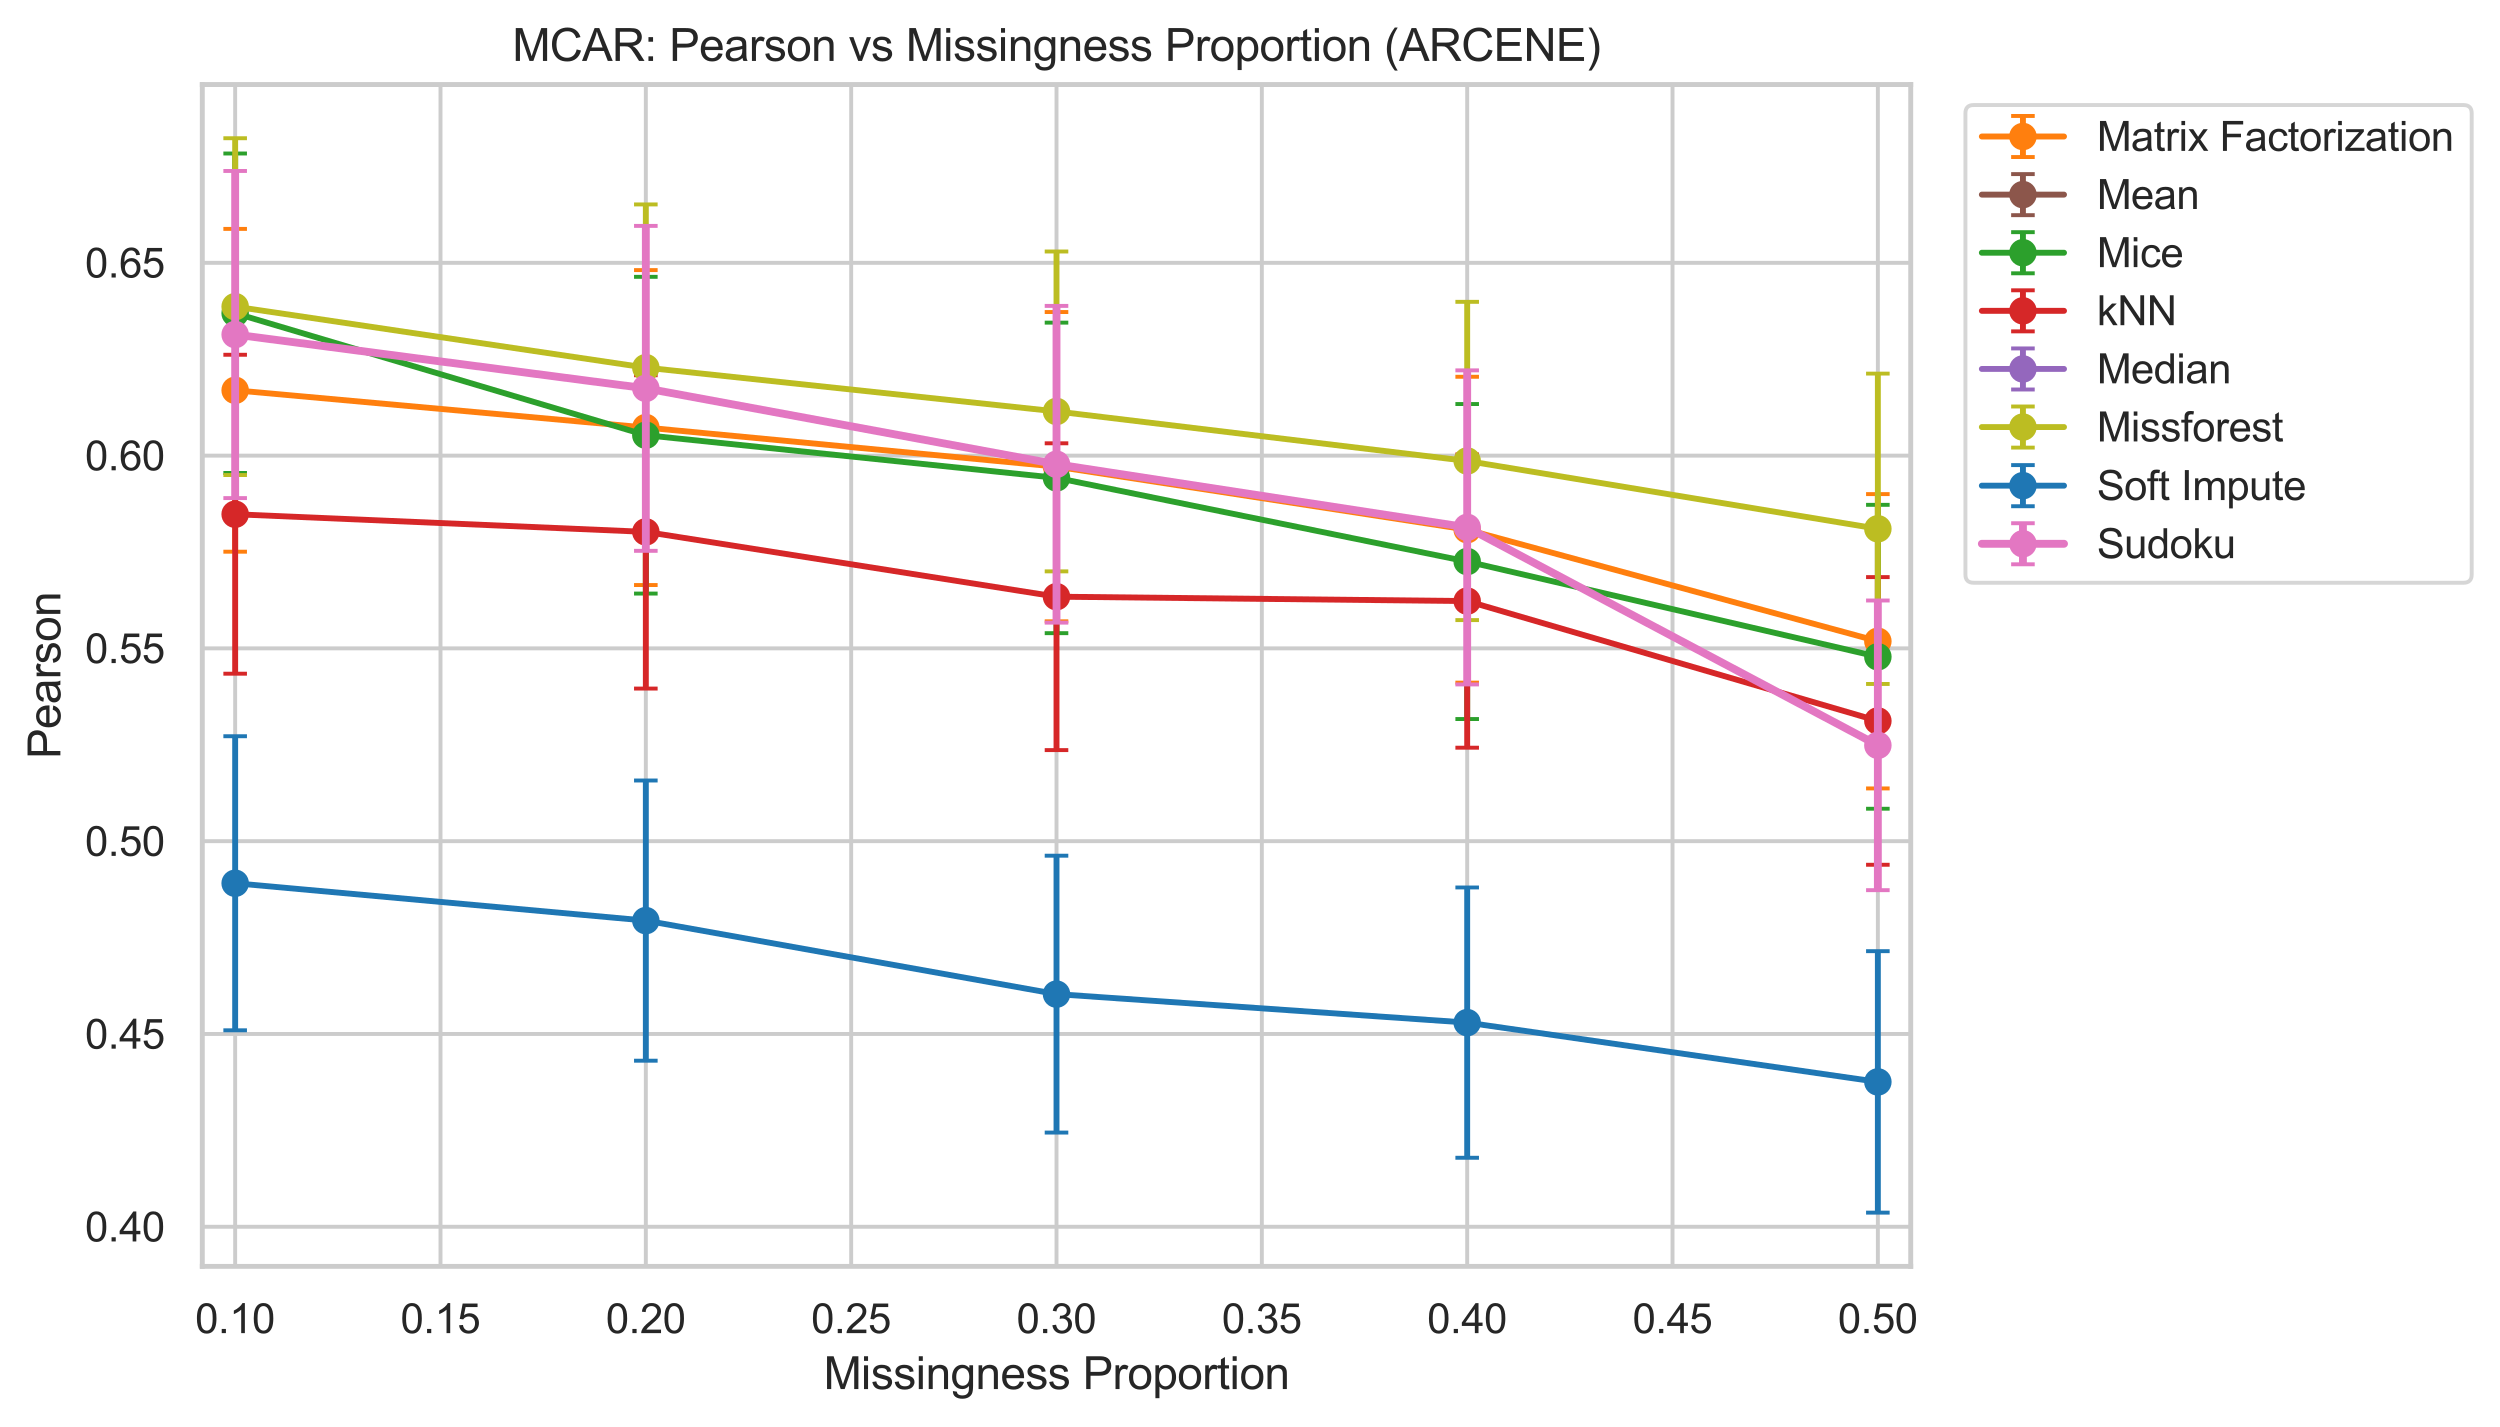 <?xml version="1.0" encoding="utf-8" standalone="no"?>
<!DOCTYPE svg PUBLIC "-//W3C//DTD SVG 1.1//EN"
  "http://www.w3.org/Graphics/SVG/1.1/DTD/svg11.dtd">
<svg xmlns:xlink="http://www.w3.org/1999/xlink" width="635.953pt" height="362.958pt" viewBox="0 0 635.953 362.958" xmlns="http://www.w3.org/2000/svg" version="1.1">
 <defs>
  <style type="text/css">*{stroke-linejoin: round; stroke-linecap: butt}</style>
 </defs>
 <g id="figure_1">
  <g id="patch_1">
   <path d="M 0 362.958 
L 635.953 362.958 
L 635.953 0 
L 0 0 
z
" style="fill: #ffffff"/>
  </g>
  <g id="axes_1">
   <g id="patch_2">
    <path d="M 51.462 322.142 
L 486.049 322.142 
L 486.049 21.499 
L 51.462 21.499 
z
" style="fill: #ffffff"/>
   </g>
   <g id="matplotlib.axis_1">
    <g id="xtick_1">
     <g id="line2d_1">
      <path d="M 59.82 322.142 
L 59.82 21.499 
" clip-path="url(#pf2f194ada8)" style="fill: none; stroke: #cccccc; stroke-linecap: round"/>
     </g>
     <g id="text_1">
      <!-- 0.10 -->
      <g style="fill: #262626" transform="translate(49.651 339.122) scale(0.104 -0.104)">
       <defs>
        <path id="ArialMT-30" d="M 266 2259 
Q 266 3072 433 3567 
Q 600 4063 929 4331 
Q 1259 4600 1759 4600 
Q 2128 4600 2406 4451 
Q 2684 4303 2865 4023 
Q 3047 3744 3150 3342 
Q 3253 2941 3253 2259 
Q 3253 1453 3087 958 
Q 2922 463 2592 192 
Q 2263 -78 1759 -78 
Q 1097 -78 719 397 
Q 266 969 266 2259 
z
M 844 2259 
Q 844 1131 1108 757 
Q 1372 384 1759 384 
Q 2147 384 2411 759 
Q 2675 1134 2675 2259 
Q 2675 3391 2411 3762 
Q 2147 4134 1753 4134 
Q 1366 4134 1134 3806 
Q 844 3388 844 2259 
z
" transform="scale(0.016)"/>
        <path id="ArialMT-2e" d="M 581 0 
L 581 641 
L 1222 641 
L 1222 0 
L 581 0 
z
" transform="scale(0.016)"/>
        <path id="ArialMT-31" d="M 2384 0 
L 1822 0 
L 1822 3584 
Q 1619 3391 1289 3197 
Q 959 3003 697 2906 
L 697 3450 
Q 1169 3672 1522 3987 
Q 1875 4303 2022 4600 
L 2384 4600 
L 2384 0 
z
" transform="scale(0.016)"/>
       </defs>
       <use xlink:href="#ArialMT-30"/>
       <use xlink:href="#ArialMT-2e" transform="translate(55.615 0)"/>
       <use xlink:href="#ArialMT-31" transform="translate(83.398 0)"/>
       <use xlink:href="#ArialMT-30" transform="translate(139.014 0)"/>
      </g>
     </g>
    </g>
    <g id="xtick_2">
     <g id="line2d_2">
      <path d="M 112.054 322.142 
L 112.054 21.499 
" clip-path="url(#pf2f194ada8)" style="fill: none; stroke: #cccccc; stroke-linecap: round"/>
     </g>
     <g id="text_2">
      <!-- 0.15 -->
      <g style="fill: #262626" transform="translate(101.885 339.122) scale(0.104 -0.104)">
       <defs>
        <path id="ArialMT-35" d="M 266 1200 
L 856 1250 
Q 922 819 1161 601 
Q 1400 384 1738 384 
Q 2144 384 2425 690 
Q 2706 997 2706 1503 
Q 2706 1984 2436 2262 
Q 2166 2541 1728 2541 
Q 1456 2541 1237 2417 
Q 1019 2294 894 2097 
L 366 2166 
L 809 4519 
L 3088 4519 
L 3088 3981 
L 1259 3981 
L 1013 2750 
Q 1425 3038 1878 3038 
Q 2478 3038 2890 2622 
Q 3303 2206 3303 1553 
Q 3303 931 2941 478 
Q 2500 -78 1738 -78 
Q 1113 -78 717 272 
Q 322 622 266 1200 
z
" transform="scale(0.016)"/>
       </defs>
       <use xlink:href="#ArialMT-30"/>
       <use xlink:href="#ArialMT-2e" transform="translate(55.615 0)"/>
       <use xlink:href="#ArialMT-31" transform="translate(83.398 0)"/>
       <use xlink:href="#ArialMT-35" transform="translate(139.014 0)"/>
      </g>
     </g>
    </g>
    <g id="xtick_3">
     <g id="line2d_3">
      <path d="M 164.288 322.142 
L 164.288 21.499 
" clip-path="url(#pf2f194ada8)" style="fill: none; stroke: #cccccc; stroke-linecap: round"/>
     </g>
     <g id="text_3">
      <!-- 0.20 -->
      <g style="fill: #262626" transform="translate(154.119 339.122) scale(0.104 -0.104)">
       <defs>
        <path id="ArialMT-32" d="M 3222 541 
L 3222 0 
L 194 0 
Q 188 203 259 391 
Q 375 700 629 1000 
Q 884 1300 1366 1694 
Q 2113 2306 2375 2664 
Q 2638 3022 2638 3341 
Q 2638 3675 2398 3904 
Q 2159 4134 1775 4134 
Q 1369 4134 1125 3890 
Q 881 3647 878 3216 
L 300 3275 
Q 359 3922 746 4261 
Q 1134 4600 1788 4600 
Q 2447 4600 2831 4234 
Q 3216 3869 3216 3328 
Q 3216 3053 3103 2787 
Q 2991 2522 2730 2228 
Q 2469 1934 1863 1422 
Q 1356 997 1212 845 
Q 1069 694 975 541 
L 3222 541 
z
" transform="scale(0.016)"/>
       </defs>
       <use xlink:href="#ArialMT-30"/>
       <use xlink:href="#ArialMT-2e" transform="translate(55.615 0)"/>
       <use xlink:href="#ArialMT-32" transform="translate(83.398 0)"/>
       <use xlink:href="#ArialMT-30" transform="translate(139.014 0)"/>
      </g>
     </g>
    </g>
    <g id="xtick_4">
     <g id="line2d_4">
      <path d="M 216.522 322.142 
L 216.522 21.499 
" clip-path="url(#pf2f194ada8)" style="fill: none; stroke: #cccccc; stroke-linecap: round"/>
     </g>
     <g id="text_4">
      <!-- 0.25 -->
      <g style="fill: #262626" transform="translate(206.353 339.122) scale(0.104 -0.104)">
       <use xlink:href="#ArialMT-30"/>
       <use xlink:href="#ArialMT-2e" transform="translate(55.615 0)"/>
       <use xlink:href="#ArialMT-32" transform="translate(83.398 0)"/>
       <use xlink:href="#ArialMT-35" transform="translate(139.014 0)"/>
      </g>
     </g>
    </g>
    <g id="xtick_5">
     <g id="line2d_5">
      <path d="M 268.756 322.142 
L 268.756 21.499 
" clip-path="url(#pf2f194ada8)" style="fill: none; stroke: #cccccc; stroke-linecap: round"/>
     </g>
     <g id="text_5">
      <!-- 0.30 -->
      <g style="fill: #262626" transform="translate(258.587 339.122) scale(0.104 -0.104)">
       <defs>
        <path id="ArialMT-33" d="M 269 1209 
L 831 1284 
Q 928 806 1161 595 
Q 1394 384 1728 384 
Q 2125 384 2398 659 
Q 2672 934 2672 1341 
Q 2672 1728 2419 1979 
Q 2166 2231 1775 2231 
Q 1616 2231 1378 2169 
L 1441 2663 
Q 1497 2656 1531 2656 
Q 1891 2656 2178 2843 
Q 2466 3031 2466 3422 
Q 2466 3731 2256 3934 
Q 2047 4138 1716 4138 
Q 1388 4138 1169 3931 
Q 950 3725 888 3313 
L 325 3413 
Q 428 3978 793 4289 
Q 1159 4600 1703 4600 
Q 2078 4600 2393 4439 
Q 2709 4278 2876 4000 
Q 3044 3722 3044 3409 
Q 3044 3113 2884 2869 
Q 2725 2625 2413 2481 
Q 2819 2388 3044 2092 
Q 3269 1797 3269 1353 
Q 3269 753 2831 336 
Q 2394 -81 1725 -81 
Q 1122 -81 723 278 
Q 325 638 269 1209 
z
" transform="scale(0.016)"/>
       </defs>
       <use xlink:href="#ArialMT-30"/>
       <use xlink:href="#ArialMT-2e" transform="translate(55.615 0)"/>
       <use xlink:href="#ArialMT-33" transform="translate(83.398 0)"/>
       <use xlink:href="#ArialMT-30" transform="translate(139.014 0)"/>
      </g>
     </g>
    </g>
    <g id="xtick_6">
     <g id="line2d_6">
      <path d="M 320.99 322.142 
L 320.99 21.499 
" clip-path="url(#pf2f194ada8)" style="fill: none; stroke: #cccccc; stroke-linecap: round"/>
     </g>
     <g id="text_6">
      <!-- 0.35 -->
      <g style="fill: #262626" transform="translate(310.822 339.122) scale(0.104 -0.104)">
       <use xlink:href="#ArialMT-30"/>
       <use xlink:href="#ArialMT-2e" transform="translate(55.615 0)"/>
       <use xlink:href="#ArialMT-33" transform="translate(83.398 0)"/>
       <use xlink:href="#ArialMT-35" transform="translate(139.014 0)"/>
      </g>
     </g>
    </g>
    <g id="xtick_7">
     <g id="line2d_7">
      <path d="M 373.224 322.142 
L 373.224 21.499 
" clip-path="url(#pf2f194ada8)" style="fill: none; stroke: #cccccc; stroke-linecap: round"/>
     </g>
     <g id="text_7">
      <!-- 0.40 -->
      <g style="fill: #262626" transform="translate(363.056 339.122) scale(0.104 -0.104)">
       <defs>
        <path id="ArialMT-34" d="M 2069 0 
L 2069 1097 
L 81 1097 
L 81 1613 
L 2172 4581 
L 2631 4581 
L 2631 1613 
L 3250 1613 
L 3250 1097 
L 2631 1097 
L 2631 0 
L 2069 0 
z
M 2069 1613 
L 2069 3678 
L 634 1613 
L 2069 1613 
z
" transform="scale(0.016)"/>
       </defs>
       <use xlink:href="#ArialMT-30"/>
       <use xlink:href="#ArialMT-2e" transform="translate(55.615 0)"/>
       <use xlink:href="#ArialMT-34" transform="translate(83.398 0)"/>
       <use xlink:href="#ArialMT-30" transform="translate(139.014 0)"/>
      </g>
     </g>
    </g>
    <g id="xtick_8">
     <g id="line2d_8">
      <path d="M 425.458 322.142 
L 425.458 21.499 
" clip-path="url(#pf2f194ada8)" style="fill: none; stroke: #cccccc; stroke-linecap: round"/>
     </g>
     <g id="text_8">
      <!-- 0.45 -->
      <g style="fill: #262626" transform="translate(415.29 339.122) scale(0.104 -0.104)">
       <use xlink:href="#ArialMT-30"/>
       <use xlink:href="#ArialMT-2e" transform="translate(55.615 0)"/>
       <use xlink:href="#ArialMT-34" transform="translate(83.398 0)"/>
       <use xlink:href="#ArialMT-35" transform="translate(139.014 0)"/>
      </g>
     </g>
    </g>
    <g id="xtick_9">
     <g id="line2d_9">
      <path d="M 477.692 322.142 
L 477.692 21.499 
" clip-path="url(#pf2f194ada8)" style="fill: none; stroke: #cccccc; stroke-linecap: round"/>
     </g>
     <g id="text_9">
      <!-- 0.50 -->
      <g style="fill: #262626" transform="translate(467.524 339.122) scale(0.104 -0.104)">
       <use xlink:href="#ArialMT-30"/>
       <use xlink:href="#ArialMT-2e" transform="translate(55.615 0)"/>
       <use xlink:href="#ArialMT-35" transform="translate(83.398 0)"/>
       <use xlink:href="#ArialMT-30" transform="translate(139.014 0)"/>
      </g>
     </g>
    </g>
    <g id="text_10">
     <!-- Missingness Proportion -->
     <g style="fill: #262626" transform="translate(209.516 353.359) scale(0.114 -0.114)">
      <defs>
       <path id="ArialMT-4d" d="M 475 0 
L 475 4581 
L 1388 4581 
L 2472 1338 
Q 2622 884 2691 659 
Q 2769 909 2934 1394 
L 4031 4581 
L 4847 4581 
L 4847 0 
L 4263 0 
L 4263 3834 
L 2931 0 
L 2384 0 
L 1059 3900 
L 1059 0 
L 475 0 
z
" transform="scale(0.016)"/>
       <path id="ArialMT-69" d="M 425 3934 
L 425 4581 
L 988 4581 
L 988 3934 
L 425 3934 
z
M 425 0 
L 425 3319 
L 988 3319 
L 988 0 
L 425 0 
z
" transform="scale(0.016)"/>
       <path id="ArialMT-73" d="M 197 991 
L 753 1078 
Q 800 744 1014 566 
Q 1228 388 1613 388 
Q 2000 388 2187 545 
Q 2375 703 2375 916 
Q 2375 1106 2209 1216 
Q 2094 1291 1634 1406 
Q 1016 1563 777 1677 
Q 538 1791 414 1992 
Q 291 2194 291 2438 
Q 291 2659 392 2848 
Q 494 3038 669 3163 
Q 800 3259 1026 3326 
Q 1253 3394 1513 3394 
Q 1903 3394 2198 3281 
Q 2494 3169 2634 2976 
Q 2775 2784 2828 2463 
L 2278 2388 
Q 2241 2644 2061 2787 
Q 1881 2931 1553 2931 
Q 1166 2931 1000 2803 
Q 834 2675 834 2503 
Q 834 2394 903 2306 
Q 972 2216 1119 2156 
Q 1203 2125 1616 2013 
Q 2213 1853 2448 1751 
Q 2684 1650 2818 1456 
Q 2953 1263 2953 975 
Q 2953 694 2789 445 
Q 2625 197 2315 61 
Q 2006 -75 1616 -75 
Q 969 -75 630 194 
Q 291 463 197 991 
z
" transform="scale(0.016)"/>
       <path id="ArialMT-6e" d="M 422 0 
L 422 3319 
L 928 3319 
L 928 2847 
Q 1294 3394 1984 3394 
Q 2284 3394 2536 3286 
Q 2788 3178 2913 3003 
Q 3038 2828 3088 2588 
Q 3119 2431 3119 2041 
L 3119 0 
L 2556 0 
L 2556 2019 
Q 2556 2363 2490 2533 
Q 2425 2703 2258 2804 
Q 2091 2906 1866 2906 
Q 1506 2906 1245 2678 
Q 984 2450 984 1813 
L 984 0 
L 422 0 
z
" transform="scale(0.016)"/>
       <path id="ArialMT-67" d="M 319 -275 
L 866 -356 
Q 900 -609 1056 -725 
Q 1266 -881 1628 -881 
Q 2019 -881 2231 -725 
Q 2444 -569 2519 -288 
Q 2563 -116 2559 434 
Q 2191 0 1641 0 
Q 956 0 581 494 
Q 206 988 206 1678 
Q 206 2153 378 2554 
Q 550 2956 876 3175 
Q 1203 3394 1644 3394 
Q 2231 3394 2613 2919 
L 2613 3319 
L 3131 3319 
L 3131 450 
Q 3131 -325 2973 -648 
Q 2816 -972 2473 -1159 
Q 2131 -1347 1631 -1347 
Q 1038 -1347 672 -1080 
Q 306 -813 319 -275 
z
M 784 1719 
Q 784 1066 1043 766 
Q 1303 466 1694 466 
Q 2081 466 2343 764 
Q 2606 1063 2606 1700 
Q 2606 2309 2336 2618 
Q 2066 2928 1684 2928 
Q 1309 2928 1046 2623 
Q 784 2319 784 1719 
z
" transform="scale(0.016)"/>
       <path id="ArialMT-65" d="M 2694 1069 
L 3275 997 
Q 3138 488 2766 206 
Q 2394 -75 1816 -75 
Q 1088 -75 661 373 
Q 234 822 234 1631 
Q 234 2469 665 2931 
Q 1097 3394 1784 3394 
Q 2450 3394 2872 2941 
Q 3294 2488 3294 1666 
Q 3294 1616 3291 1516 
L 816 1516 
Q 847 969 1125 678 
Q 1403 388 1819 388 
Q 2128 388 2347 550 
Q 2566 713 2694 1069 
z
M 847 1978 
L 2700 1978 
Q 2663 2397 2488 2606 
Q 2219 2931 1791 2931 
Q 1403 2931 1139 2672 
Q 875 2413 847 1978 
z
" transform="scale(0.016)"/>
       <path id="ArialMT-20" transform="scale(0.016)"/>
       <path id="ArialMT-50" d="M 494 0 
L 494 4581 
L 2222 4581 
Q 2678 4581 2919 4538 
Q 3256 4481 3484 4323 
Q 3713 4166 3852 3881 
Q 3991 3597 3991 3256 
Q 3991 2672 3619 2267 
Q 3247 1863 2275 1863 
L 1100 1863 
L 1100 0 
L 494 0 
z
M 1100 2403 
L 2284 2403 
Q 2872 2403 3119 2622 
Q 3366 2841 3366 3238 
Q 3366 3525 3220 3729 
Q 3075 3934 2838 4000 
Q 2684 4041 2272 4041 
L 1100 4041 
L 1100 2403 
z
" transform="scale(0.016)"/>
       <path id="ArialMT-72" d="M 416 0 
L 416 3319 
L 922 3319 
L 922 2816 
Q 1116 3169 1280 3281 
Q 1444 3394 1641 3394 
Q 1925 3394 2219 3213 
L 2025 2691 
Q 1819 2813 1613 2813 
Q 1428 2813 1281 2702 
Q 1134 2591 1072 2394 
Q 978 2094 978 1738 
L 978 0 
L 416 0 
z
" transform="scale(0.016)"/>
       <path id="ArialMT-6f" d="M 213 1659 
Q 213 2581 725 3025 
Q 1153 3394 1769 3394 
Q 2453 3394 2887 2945 
Q 3322 2497 3322 1706 
Q 3322 1066 3130 698 
Q 2938 331 2570 128 
Q 2203 -75 1769 -75 
Q 1072 -75 642 372 
Q 213 819 213 1659 
z
M 791 1659 
Q 791 1022 1069 705 
Q 1347 388 1769 388 
Q 2188 388 2466 706 
Q 2744 1025 2744 1678 
Q 2744 2294 2464 2611 
Q 2184 2928 1769 2928 
Q 1347 2928 1069 2612 
Q 791 2297 791 1659 
z
" transform="scale(0.016)"/>
       <path id="ArialMT-70" d="M 422 -1272 
L 422 3319 
L 934 3319 
L 934 2888 
Q 1116 3141 1344 3267 
Q 1572 3394 1897 3394 
Q 2322 3394 2647 3175 
Q 2972 2956 3137 2557 
Q 3303 2159 3303 1684 
Q 3303 1175 3120 767 
Q 2938 359 2589 142 
Q 2241 -75 1856 -75 
Q 1575 -75 1351 44 
Q 1128 163 984 344 
L 984 -1272 
L 422 -1272 
z
M 931 1641 
Q 931 1000 1190 694 
Q 1450 388 1819 388 
Q 2194 388 2461 705 
Q 2728 1022 2728 1688 
Q 2728 2322 2467 2637 
Q 2206 2953 1844 2953 
Q 1484 2953 1207 2617 
Q 931 2281 931 1641 
z
" transform="scale(0.016)"/>
       <path id="ArialMT-74" d="M 1650 503 
L 1731 6 
Q 1494 -44 1306 -44 
Q 1000 -44 831 53 
Q 663 150 594 308 
Q 525 466 525 972 
L 525 2881 
L 113 2881 
L 113 3319 
L 525 3319 
L 525 4141 
L 1084 4478 
L 1084 3319 
L 1650 3319 
L 1650 2881 
L 1084 2881 
L 1084 941 
Q 1084 700 1114 631 
Q 1144 563 1211 522 
Q 1278 481 1403 481 
Q 1497 481 1650 503 
z
" transform="scale(0.016)"/>
      </defs>
      <use xlink:href="#ArialMT-4d"/>
      <use xlink:href="#ArialMT-69" transform="translate(83.301 0)"/>
      <use xlink:href="#ArialMT-73" transform="translate(105.518 0)"/>
      <use xlink:href="#ArialMT-73" transform="translate(155.518 0)"/>
      <use xlink:href="#ArialMT-69" transform="translate(205.518 0)"/>
      <use xlink:href="#ArialMT-6e" transform="translate(227.734 0)"/>
      <use xlink:href="#ArialMT-67" transform="translate(283.35 0)"/>
      <use xlink:href="#ArialMT-6e" transform="translate(338.965 0)"/>
      <use xlink:href="#ArialMT-65" transform="translate(394.58 0)"/>
      <use xlink:href="#ArialMT-73" transform="translate(450.195 0)"/>
      <use xlink:href="#ArialMT-73" transform="translate(500.195 0)"/>
      <use xlink:href="#ArialMT-20" transform="translate(550.195 0)"/>
      <use xlink:href="#ArialMT-50" transform="translate(577.979 0)"/>
      <use xlink:href="#ArialMT-72" transform="translate(644.678 0)"/>
      <use xlink:href="#ArialMT-6f" transform="translate(677.979 0)"/>
      <use xlink:href="#ArialMT-70" transform="translate(733.594 0)"/>
      <use xlink:href="#ArialMT-6f" transform="translate(789.209 0)"/>
      <use xlink:href="#ArialMT-72" transform="translate(844.824 0)"/>
      <use xlink:href="#ArialMT-74" transform="translate(878.125 0)"/>
      <use xlink:href="#ArialMT-69" transform="translate(905.908 0)"/>
      <use xlink:href="#ArialMT-6f" transform="translate(928.125 0)"/>
      <use xlink:href="#ArialMT-6e" transform="translate(983.74 0)"/>
     </g>
    </g>
   </g>
   <g id="matplotlib.axis_2">
    <g id="ytick_1">
     <g id="line2d_10">
      <path d="M 51.462 312.061 
L 486.049 312.061 
" clip-path="url(#pf2f194ada8)" style="fill: none; stroke: #cccccc; stroke-linecap: round"/>
     </g>
     <g id="text_11">
      <!-- 0.40 -->
      <g style="fill: #262626" transform="translate(21.626 315.8) scale(0.104 -0.104)">
       <use xlink:href="#ArialMT-30"/>
       <use xlink:href="#ArialMT-2e" transform="translate(55.615 0)"/>
       <use xlink:href="#ArialMT-34" transform="translate(83.398 0)"/>
       <use xlink:href="#ArialMT-30" transform="translate(139.014 0)"/>
      </g>
     </g>
    </g>
    <g id="ytick_2">
     <g id="line2d_11">
      <path d="M 51.462 263.02 
L 486.049 263.02 
" clip-path="url(#pf2f194ada8)" style="fill: none; stroke: #cccccc; stroke-linecap: round"/>
     </g>
     <g id="text_12">
      <!-- 0.45 -->
      <g style="fill: #262626" transform="translate(21.626 266.76) scale(0.104 -0.104)">
       <use xlink:href="#ArialMT-30"/>
       <use xlink:href="#ArialMT-2e" transform="translate(55.615 0)"/>
       <use xlink:href="#ArialMT-34" transform="translate(83.398 0)"/>
       <use xlink:href="#ArialMT-35" transform="translate(139.014 0)"/>
      </g>
     </g>
    </g>
    <g id="ytick_3">
     <g id="line2d_12">
      <path d="M 51.462 213.979 
L 486.049 213.979 
" clip-path="url(#pf2f194ada8)" style="fill: none; stroke: #cccccc; stroke-linecap: round"/>
     </g>
     <g id="text_13">
      <!-- 0.50 -->
      <g style="fill: #262626" transform="translate(21.626 217.719) scale(0.104 -0.104)">
       <use xlink:href="#ArialMT-30"/>
       <use xlink:href="#ArialMT-2e" transform="translate(55.615 0)"/>
       <use xlink:href="#ArialMT-35" transform="translate(83.398 0)"/>
       <use xlink:href="#ArialMT-30" transform="translate(139.014 0)"/>
      </g>
     </g>
    </g>
    <g id="ytick_4">
     <g id="line2d_13">
      <path d="M 51.462 164.939 
L 486.049 164.939 
" clip-path="url(#pf2f194ada8)" style="fill: none; stroke: #cccccc; stroke-linecap: round"/>
     </g>
     <g id="text_14">
      <!-- 0.55 -->
      <g style="fill: #262626" transform="translate(21.626 168.679) scale(0.104 -0.104)">
       <use xlink:href="#ArialMT-30"/>
       <use xlink:href="#ArialMT-2e" transform="translate(55.615 0)"/>
       <use xlink:href="#ArialMT-35" transform="translate(83.398 0)"/>
       <use xlink:href="#ArialMT-35" transform="translate(139.014 0)"/>
      </g>
     </g>
    </g>
    <g id="ytick_5">
     <g id="line2d_14">
      <path d="M 51.462 115.898 
L 486.049 115.898 
" clip-path="url(#pf2f194ada8)" style="fill: none; stroke: #cccccc; stroke-linecap: round"/>
     </g>
     <g id="text_15">
      <!-- 0.60 -->
      <g style="fill: #262626" transform="translate(21.626 119.638) scale(0.104 -0.104)">
       <defs>
        <path id="ArialMT-36" d="M 3184 3459 
L 2625 3416 
Q 2550 3747 2413 3897 
Q 2184 4138 1850 4138 
Q 1581 4138 1378 3988 
Q 1113 3794 959 3422 
Q 806 3050 800 2363 
Q 1003 2672 1297 2822 
Q 1591 2972 1913 2972 
Q 2475 2972 2870 2558 
Q 3266 2144 3266 1488 
Q 3266 1056 3080 686 
Q 2894 316 2569 119 
Q 2244 -78 1831 -78 
Q 1128 -78 684 439 
Q 241 956 241 2144 
Q 241 3472 731 4075 
Q 1159 4600 1884 4600 
Q 2425 4600 2770 4297 
Q 3116 3994 3184 3459 
z
M 888 1484 
Q 888 1194 1011 928 
Q 1134 663 1356 523 
Q 1578 384 1822 384 
Q 2178 384 2434 671 
Q 2691 959 2691 1453 
Q 2691 1928 2437 2201 
Q 2184 2475 1800 2475 
Q 1419 2475 1153 2201 
Q 888 1928 888 1484 
z
" transform="scale(0.016)"/>
       </defs>
       <use xlink:href="#ArialMT-30"/>
       <use xlink:href="#ArialMT-2e" transform="translate(55.615 0)"/>
       <use xlink:href="#ArialMT-36" transform="translate(83.398 0)"/>
       <use xlink:href="#ArialMT-30" transform="translate(139.014 0)"/>
      </g>
     </g>
    </g>
    <g id="ytick_6">
     <g id="line2d_15">
      <path d="M 51.462 66.857 
L 486.049 66.857 
" clip-path="url(#pf2f194ada8)" style="fill: none; stroke: #cccccc; stroke-linecap: round"/>
     </g>
     <g id="text_16">
      <!-- 0.65 -->
      <g style="fill: #262626" transform="translate(21.626 70.597) scale(0.104 -0.104)">
       <use xlink:href="#ArialMT-30"/>
       <use xlink:href="#ArialMT-2e" transform="translate(55.615 0)"/>
       <use xlink:href="#ArialMT-36" transform="translate(83.398 0)"/>
       <use xlink:href="#ArialMT-35" transform="translate(139.014 0)"/>
      </g>
     </g>
    </g>
    <g id="text_17">
     <!-- Pearson -->
     <g style="fill: #262626" transform="translate(15.36 193.05) rotate(-90) scale(0.114 -0.114)">
      <defs>
       <path id="ArialMT-61" d="M 2588 409 
Q 2275 144 1986 34 
Q 1697 -75 1366 -75 
Q 819 -75 525 192 
Q 231 459 231 875 
Q 231 1119 342 1320 
Q 453 1522 633 1644 
Q 813 1766 1038 1828 
Q 1203 1872 1538 1913 
Q 2219 1994 2541 2106 
Q 2544 2222 2544 2253 
Q 2544 2597 2384 2738 
Q 2169 2928 1744 2928 
Q 1347 2928 1158 2789 
Q 969 2650 878 2297 
L 328 2372 
Q 403 2725 575 2942 
Q 747 3159 1072 3276 
Q 1397 3394 1825 3394 
Q 2250 3394 2515 3294 
Q 2781 3194 2906 3042 
Q 3031 2891 3081 2659 
Q 3109 2516 3109 2141 
L 3109 1391 
Q 3109 606 3145 398 
Q 3181 191 3288 0 
L 2700 0 
Q 2613 175 2588 409 
z
M 2541 1666 
Q 2234 1541 1622 1453 
Q 1275 1403 1131 1340 
Q 988 1278 909 1158 
Q 831 1038 831 891 
Q 831 666 1001 516 
Q 1172 366 1500 366 
Q 1825 366 2078 508 
Q 2331 650 2450 897 
Q 2541 1088 2541 1459 
L 2541 1666 
z
" transform="scale(0.016)"/>
      </defs>
      <use xlink:href="#ArialMT-50"/>
      <use xlink:href="#ArialMT-65" transform="translate(66.699 0)"/>
      <use xlink:href="#ArialMT-61" transform="translate(122.314 0)"/>
      <use xlink:href="#ArialMT-72" transform="translate(177.93 0)"/>
      <use xlink:href="#ArialMT-73" transform="translate(211.23 0)"/>
      <use xlink:href="#ArialMT-6f" transform="translate(261.23 0)"/>
      <use xlink:href="#ArialMT-6e" transform="translate(316.846 0)"/>
     </g>
    </g>
   </g>
   <g id="LineCollection_1">
    <path d="M 59.82 140.341 
L 59.82 58.228 
" clip-path="url(#pf2f194ada8)" style="fill: none; stroke: #ff7f0e; stroke-width: 1.5"/>
    <path d="M 164.288 148.818 
L 164.288 68.704 
" clip-path="url(#pf2f194ada8)" style="fill: none; stroke: #ff7f0e; stroke-width: 1.5"/>
    <path d="M 268.756 158.049 
L 268.756 79.375 
" clip-path="url(#pf2f194ada8)" style="fill: none; stroke: #ff7f0e; stroke-width: 1.5"/>
    <path d="M 373.224 173.647 
L 373.224 95.838 
" clip-path="url(#pf2f194ada8)" style="fill: none; stroke: #ff7f0e; stroke-width: 1.5"/>
    <path d="M 477.692 200.565 
L 477.692 125.684 
" clip-path="url(#pf2f194ada8)" style="fill: none; stroke: #ff7f0e; stroke-width: 1.5"/>
   </g>
   <g id="line2d_16">
    <defs>
     <path id="maad48a284f" d="M 3 0 
L -3 -0 
" style="stroke: #ff7f0e"/>
    </defs>
    <g clip-path="url(#pf2f194ada8)">
     <use xlink:href="#maad48a284f" x="59.82" y="140.341" style="fill: #ff7f0e; stroke: #ff7f0e"/>
     <use xlink:href="#maad48a284f" x="164.288" y="148.818" style="fill: #ff7f0e; stroke: #ff7f0e"/>
     <use xlink:href="#maad48a284f" x="268.756" y="158.049" style="fill: #ff7f0e; stroke: #ff7f0e"/>
     <use xlink:href="#maad48a284f" x="373.224" y="173.647" style="fill: #ff7f0e; stroke: #ff7f0e"/>
     <use xlink:href="#maad48a284f" x="477.692" y="200.565" style="fill: #ff7f0e; stroke: #ff7f0e"/>
    </g>
   </g>
   <g id="line2d_17">
    <g clip-path="url(#pf2f194ada8)">
     <use xlink:href="#maad48a284f" x="59.82" y="58.228" style="fill: #ff7f0e; stroke: #ff7f0e"/>
     <use xlink:href="#maad48a284f" x="164.288" y="68.704" style="fill: #ff7f0e; stroke: #ff7f0e"/>
     <use xlink:href="#maad48a284f" x="268.756" y="79.375" style="fill: #ff7f0e; stroke: #ff7f0e"/>
     <use xlink:href="#maad48a284f" x="373.224" y="95.838" style="fill: #ff7f0e; stroke: #ff7f0e"/>
     <use xlink:href="#maad48a284f" x="477.692" y="125.684" style="fill: #ff7f0e; stroke: #ff7f0e"/>
    </g>
   </g>
   <g id="LineCollection_2">
    <path clip-path="url(#pf2f194ada8)" style="fill: none; stroke: #8c564b; stroke-width: 1.5"/>
    <path clip-path="url(#pf2f194ada8)" style="fill: none; stroke: #8c564b; stroke-width: 1.5"/>
    <path clip-path="url(#pf2f194ada8)" style="fill: none; stroke: #8c564b; stroke-width: 1.5"/>
    <path clip-path="url(#pf2f194ada8)" style="fill: none; stroke: #8c564b; stroke-width: 1.5"/>
    <path clip-path="url(#pf2f194ada8)" style="fill: none; stroke: #8c564b; stroke-width: 1.5"/>
   </g>
   <g id="line2d_18">
    <defs>
     <path id="m7c8b9a291e" d="M 3 0 
L -3 -0 
" style="stroke: #8c564b"/>
    </defs>
    <g clip-path="url(#pf2f194ada8)"/>
   </g>
   <g id="line2d_19">
    <g clip-path="url(#pf2f194ada8)"/>
   </g>
   <g id="LineCollection_3">
    <path d="M 59.82 120.314 
L 59.82 39.048 
" clip-path="url(#pf2f194ada8)" style="fill: none; stroke: #2ca02c; stroke-width: 1.5"/>
    <path d="M 164.288 151 
L 164.288 70.414 
" clip-path="url(#pf2f194ada8)" style="fill: none; stroke: #2ca02c; stroke-width: 1.5"/>
    <path d="M 268.756 161.059 
L 268.756 82.073 
" clip-path="url(#pf2f194ada8)" style="fill: none; stroke: #2ca02c; stroke-width: 1.5"/>
    <path d="M 373.224 182.912 
L 373.224 102.779 
" clip-path="url(#pf2f194ada8)" style="fill: none; stroke: #2ca02c; stroke-width: 1.5"/>
    <path d="M 477.692 205.727 
L 477.692 128.421 
" clip-path="url(#pf2f194ada8)" style="fill: none; stroke: #2ca02c; stroke-width: 1.5"/>
   </g>
   <g id="line2d_20">
    <defs>
     <path id="mf51045f361" d="M 3 0 
L -3 -0 
" style="stroke: #2ca02c"/>
    </defs>
    <g clip-path="url(#pf2f194ada8)">
     <use xlink:href="#mf51045f361" x="59.82" y="120.314" style="fill: #2ca02c; stroke: #2ca02c"/>
     <use xlink:href="#mf51045f361" x="164.288" y="151" style="fill: #2ca02c; stroke: #2ca02c"/>
     <use xlink:href="#mf51045f361" x="268.756" y="161.059" style="fill: #2ca02c; stroke: #2ca02c"/>
     <use xlink:href="#mf51045f361" x="373.224" y="182.912" style="fill: #2ca02c; stroke: #2ca02c"/>
     <use xlink:href="#mf51045f361" x="477.692" y="205.727" style="fill: #2ca02c; stroke: #2ca02c"/>
    </g>
   </g>
   <g id="line2d_21">
    <g clip-path="url(#pf2f194ada8)">
     <use xlink:href="#mf51045f361" x="59.82" y="39.048" style="fill: #2ca02c; stroke: #2ca02c"/>
     <use xlink:href="#mf51045f361" x="164.288" y="70.414" style="fill: #2ca02c; stroke: #2ca02c"/>
     <use xlink:href="#mf51045f361" x="268.756" y="82.073" style="fill: #2ca02c; stroke: #2ca02c"/>
     <use xlink:href="#mf51045f361" x="373.224" y="102.779" style="fill: #2ca02c; stroke: #2ca02c"/>
     <use xlink:href="#mf51045f361" x="477.692" y="128.421" style="fill: #2ca02c; stroke: #2ca02c"/>
    </g>
   </g>
   <g id="LineCollection_4">
    <path d="M 59.82 171.382 
L 59.82 90.24 
" clip-path="url(#pf2f194ada8)" style="fill: none; stroke: #d62728; stroke-width: 1.5"/>
    <path d="M 164.288 175.155 
L 164.288 95.45 
" clip-path="url(#pf2f194ada8)" style="fill: none; stroke: #d62728; stroke-width: 1.5"/>
    <path d="M 268.756 190.81 
L 268.756 112.76 
" clip-path="url(#pf2f194ada8)" style="fill: none; stroke: #d62728; stroke-width: 1.5"/>
    <path d="M 373.224 190.2 
L 373.224 115.605 
" clip-path="url(#pf2f194ada8)" style="fill: none; stroke: #d62728; stroke-width: 1.5"/>
    <path d="M 477.692 219.981 
L 477.692 146.807 
" clip-path="url(#pf2f194ada8)" style="fill: none; stroke: #d62728; stroke-width: 1.5"/>
   </g>
   <g id="line2d_22">
    <defs>
     <path id="m904cb68d82" d="M 3 0 
L -3 -0 
" style="stroke: #d62728"/>
    </defs>
    <g clip-path="url(#pf2f194ada8)">
     <use xlink:href="#m904cb68d82" x="59.82" y="171.382" style="fill: #d62728; stroke: #d62728"/>
     <use xlink:href="#m904cb68d82" x="164.288" y="175.155" style="fill: #d62728; stroke: #d62728"/>
     <use xlink:href="#m904cb68d82" x="268.756" y="190.81" style="fill: #d62728; stroke: #d62728"/>
     <use xlink:href="#m904cb68d82" x="373.224" y="190.2" style="fill: #d62728; stroke: #d62728"/>
     <use xlink:href="#m904cb68d82" x="477.692" y="219.981" style="fill: #d62728; stroke: #d62728"/>
    </g>
   </g>
   <g id="line2d_23">
    <g clip-path="url(#pf2f194ada8)">
     <use xlink:href="#m904cb68d82" x="59.82" y="90.24" style="fill: #d62728; stroke: #d62728"/>
     <use xlink:href="#m904cb68d82" x="164.288" y="95.45" style="fill: #d62728; stroke: #d62728"/>
     <use xlink:href="#m904cb68d82" x="268.756" y="112.76" style="fill: #d62728; stroke: #d62728"/>
     <use xlink:href="#m904cb68d82" x="373.224" y="115.605" style="fill: #d62728; stroke: #d62728"/>
     <use xlink:href="#m904cb68d82" x="477.692" y="146.807" style="fill: #d62728; stroke: #d62728"/>
    </g>
   </g>
   <g id="LineCollection_5">
    <path clip-path="url(#pf2f194ada8)" style="fill: none; stroke: #9467bd; stroke-width: 1.5"/>
    <path clip-path="url(#pf2f194ada8)" style="fill: none; stroke: #9467bd; stroke-width: 1.5"/>
    <path clip-path="url(#pf2f194ada8)" style="fill: none; stroke: #9467bd; stroke-width: 1.5"/>
    <path clip-path="url(#pf2f194ada8)" style="fill: none; stroke: #9467bd; stroke-width: 1.5"/>
    <path clip-path="url(#pf2f194ada8)" style="fill: none; stroke: #9467bd; stroke-width: 1.5"/>
   </g>
   <g id="line2d_24">
    <defs>
     <path id="m2b9980215e" d="M 3 0 
L -3 -0 
" style="stroke: #9467bd"/>
    </defs>
    <g clip-path="url(#pf2f194ada8)"/>
   </g>
   <g id="line2d_25">
    <g clip-path="url(#pf2f194ada8)"/>
   </g>
   <g id="LineCollection_6">
    <path d="M 59.82 120.838 
L 59.82 35.164 
" clip-path="url(#pf2f194ada8)" style="fill: none; stroke: #bcbd22; stroke-width: 1.5"/>
    <path d="M 164.288 135.038 
L 164.288 52.011 
" clip-path="url(#pf2f194ada8)" style="fill: none; stroke: #bcbd22; stroke-width: 1.5"/>
    <path d="M 268.756 145.351 
L 268.756 63.982 
" clip-path="url(#pf2f194ada8)" style="fill: none; stroke: #bcbd22; stroke-width: 1.5"/>
    <path d="M 373.224 157.745 
L 373.224 76.783 
" clip-path="url(#pf2f194ada8)" style="fill: none; stroke: #bcbd22; stroke-width: 1.5"/>
    <path d="M 477.692 173.991 
L 477.692 95.037 
" clip-path="url(#pf2f194ada8)" style="fill: none; stroke: #bcbd22; stroke-width: 1.5"/>
   </g>
   <g id="line2d_26">
    <defs>
     <path id="m38ace5aa7b" d="M 3 0 
L -3 -0 
" style="stroke: #bcbd22"/>
    </defs>
    <g clip-path="url(#pf2f194ada8)">
     <use xlink:href="#m38ace5aa7b" x="59.82" y="120.838" style="fill: #bcbd22; stroke: #bcbd22"/>
     <use xlink:href="#m38ace5aa7b" x="164.288" y="135.038" style="fill: #bcbd22; stroke: #bcbd22"/>
     <use xlink:href="#m38ace5aa7b" x="268.756" y="145.351" style="fill: #bcbd22; stroke: #bcbd22"/>
     <use xlink:href="#m38ace5aa7b" x="373.224" y="157.745" style="fill: #bcbd22; stroke: #bcbd22"/>
     <use xlink:href="#m38ace5aa7b" x="477.692" y="173.991" style="fill: #bcbd22; stroke: #bcbd22"/>
    </g>
   </g>
   <g id="line2d_27">
    <g clip-path="url(#pf2f194ada8)">
     <use xlink:href="#m38ace5aa7b" x="59.82" y="35.164" style="fill: #bcbd22; stroke: #bcbd22"/>
     <use xlink:href="#m38ace5aa7b" x="164.288" y="52.011" style="fill: #bcbd22; stroke: #bcbd22"/>
     <use xlink:href="#m38ace5aa7b" x="268.756" y="63.982" style="fill: #bcbd22; stroke: #bcbd22"/>
     <use xlink:href="#m38ace5aa7b" x="373.224" y="76.783" style="fill: #bcbd22; stroke: #bcbd22"/>
     <use xlink:href="#m38ace5aa7b" x="477.692" y="95.037" style="fill: #bcbd22; stroke: #bcbd22"/>
    </g>
   </g>
   <g id="LineCollection_7">
    <path d="M 59.82 262.081 
L 59.82 187.288 
" clip-path="url(#pf2f194ada8)" style="fill: none; stroke: #1f77b4; stroke-width: 1.5"/>
    <path d="M 164.288 269.828 
L 164.288 198.543 
" clip-path="url(#pf2f194ada8)" style="fill: none; stroke: #1f77b4; stroke-width: 1.5"/>
    <path d="M 268.756 288.102 
L 268.756 217.668 
" clip-path="url(#pf2f194ada8)" style="fill: none; stroke: #1f77b4; stroke-width: 1.5"/>
    <path d="M 373.224 294.514 
L 373.224 225.754 
" clip-path="url(#pf2f194ada8)" style="fill: none; stroke: #1f77b4; stroke-width: 1.5"/>
    <path d="M 477.692 308.477 
L 477.692 241.956 
" clip-path="url(#pf2f194ada8)" style="fill: none; stroke: #1f77b4; stroke-width: 1.5"/>
   </g>
   <g id="line2d_28">
    <defs>
     <path id="m5f67a51422" d="M 3 0 
L -3 -0 
" style="stroke: #1f77b4"/>
    </defs>
    <g clip-path="url(#pf2f194ada8)">
     <use xlink:href="#m5f67a51422" x="59.82" y="262.081" style="fill: #1f77b4; stroke: #1f77b4"/>
     <use xlink:href="#m5f67a51422" x="164.288" y="269.828" style="fill: #1f77b4; stroke: #1f77b4"/>
     <use xlink:href="#m5f67a51422" x="268.756" y="288.102" style="fill: #1f77b4; stroke: #1f77b4"/>
     <use xlink:href="#m5f67a51422" x="373.224" y="294.514" style="fill: #1f77b4; stroke: #1f77b4"/>
     <use xlink:href="#m5f67a51422" x="477.692" y="308.477" style="fill: #1f77b4; stroke: #1f77b4"/>
    </g>
   </g>
   <g id="line2d_29">
    <g clip-path="url(#pf2f194ada8)">
     <use xlink:href="#m5f67a51422" x="59.82" y="187.288" style="fill: #1f77b4; stroke: #1f77b4"/>
     <use xlink:href="#m5f67a51422" x="164.288" y="198.543" style="fill: #1f77b4; stroke: #1f77b4"/>
     <use xlink:href="#m5f67a51422" x="268.756" y="217.668" style="fill: #1f77b4; stroke: #1f77b4"/>
     <use xlink:href="#m5f67a51422" x="373.224" y="225.754" style="fill: #1f77b4; stroke: #1f77b4"/>
     <use xlink:href="#m5f67a51422" x="477.692" y="241.956" style="fill: #1f77b4; stroke: #1f77b4"/>
    </g>
   </g>
   <g id="line2d_30">
    <path d="M 59.82 99.285 
L 164.288 108.761 
L 268.756 118.712 
L 373.224 134.742 
L 477.692 163.124 
" clip-path="url(#pf2f194ada8)" style="fill: none; stroke: #ff7f0e; stroke-width: 1.5; stroke-linecap: round"/>
    <defs>
     <path id="m0be1978816" d="M 0 3 
C 0.796 3 1.559 2.684 2.121 2.121 
C 2.684 1.559 3 0.796 3 0 
C 3 -0.796 2.684 -1.559 2.121 -2.121 
C 1.559 -2.684 0.796 -3 0 -3 
C -0.796 -3 -1.559 -2.684 -2.121 -2.121 
C -2.684 -1.559 -3 -0.796 -3 0 
C -3 0.796 -2.684 1.559 -2.121 2.121 
C -1.559 2.684 -0.796 3 0 3 
z
" style="stroke: #ff7f0e"/>
    </defs>
    <g clip-path="url(#pf2f194ada8)">
     <use xlink:href="#m0be1978816" x="59.82" y="99.285" style="fill: #ff7f0e; stroke: #ff7f0e"/>
     <use xlink:href="#m0be1978816" x="164.288" y="108.761" style="fill: #ff7f0e; stroke: #ff7f0e"/>
     <use xlink:href="#m0be1978816" x="268.756" y="118.712" style="fill: #ff7f0e; stroke: #ff7f0e"/>
     <use xlink:href="#m0be1978816" x="373.224" y="134.742" style="fill: #ff7f0e; stroke: #ff7f0e"/>
     <use xlink:href="#m0be1978816" x="477.692" y="163.124" style="fill: #ff7f0e; stroke: #ff7f0e"/>
    </g>
   </g>
   <g id="line2d_31">
    <path clip-path="url(#pf2f194ada8)" style="fill: none; stroke: #8c564b; stroke-width: 1.5; stroke-linecap: round"/>
    <defs>
     <path id="m7c37ec8734" d="M 0 3 
C 0.796 3 1.559 2.684 2.121 2.121 
C 2.684 1.559 3 0.796 3 0 
C 3 -0.796 2.684 -1.559 2.121 -2.121 
C 1.559 -2.684 0.796 -3 0 -3 
C -0.796 -3 -1.559 -2.684 -2.121 -2.121 
C -2.684 -1.559 -3 -0.796 -3 0 
C -3 0.796 -2.684 1.559 -2.121 2.121 
C -1.559 2.684 -0.796 3 0 3 
z
" style="stroke: #8c564b"/>
    </defs>
    <g clip-path="url(#pf2f194ada8)"/>
   </g>
   <g id="line2d_32">
    <path d="M 59.82 79.681 
L 164.288 110.707 
L 268.756 121.566 
L 373.224 142.846 
L 477.692 167.074 
" clip-path="url(#pf2f194ada8)" style="fill: none; stroke: #2ca02c; stroke-width: 1.5; stroke-linecap: round"/>
    <defs>
     <path id="m21fdc7b892" d="M 0 3 
C 0.796 3 1.559 2.684 2.121 2.121 
C 2.684 1.559 3 0.796 3 0 
C 3 -0.796 2.684 -1.559 2.121 -2.121 
C 1.559 -2.684 0.796 -3 0 -3 
C -0.796 -3 -1.559 -2.684 -2.121 -2.121 
C -2.684 -1.559 -3 -0.796 -3 0 
C -3 0.796 -2.684 1.559 -2.121 2.121 
C -1.559 2.684 -0.796 3 0 3 
z
" style="stroke: #2ca02c"/>
    </defs>
    <g clip-path="url(#pf2f194ada8)">
     <use xlink:href="#m21fdc7b892" x="59.82" y="79.681" style="fill: #2ca02c; stroke: #2ca02c"/>
     <use xlink:href="#m21fdc7b892" x="164.288" y="110.707" style="fill: #2ca02c; stroke: #2ca02c"/>
     <use xlink:href="#m21fdc7b892" x="268.756" y="121.566" style="fill: #2ca02c; stroke: #2ca02c"/>
     <use xlink:href="#m21fdc7b892" x="373.224" y="142.846" style="fill: #2ca02c; stroke: #2ca02c"/>
     <use xlink:href="#m21fdc7b892" x="477.692" y="167.074" style="fill: #2ca02c; stroke: #2ca02c"/>
    </g>
   </g>
   <g id="line2d_33">
    <path d="M 59.82 130.811 
L 164.288 135.302 
L 268.756 151.785 
L 373.224 152.902 
L 477.692 183.394 
" clip-path="url(#pf2f194ada8)" style="fill: none; stroke: #d62728; stroke-width: 1.5; stroke-linecap: round"/>
    <defs>
     <path id="m45b8928e69" d="M 0 3 
C 0.796 3 1.559 2.684 2.121 2.121 
C 2.684 1.559 3 0.796 3 0 
C 3 -0.796 2.684 -1.559 2.121 -2.121 
C 1.559 -2.684 0.796 -3 0 -3 
C -0.796 -3 -1.559 -2.684 -2.121 -2.121 
C -2.684 -1.559 -3 -0.796 -3 0 
C -3 0.796 -2.684 1.559 -2.121 2.121 
C -1.559 2.684 -0.796 3 0 3 
z
" style="stroke: #d62728"/>
    </defs>
    <g clip-path="url(#pf2f194ada8)">
     <use xlink:href="#m45b8928e69" x="59.82" y="130.811" style="fill: #d62728; stroke: #d62728"/>
     <use xlink:href="#m45b8928e69" x="164.288" y="135.302" style="fill: #d62728; stroke: #d62728"/>
     <use xlink:href="#m45b8928e69" x="268.756" y="151.785" style="fill: #d62728; stroke: #d62728"/>
     <use xlink:href="#m45b8928e69" x="373.224" y="152.902" style="fill: #d62728; stroke: #d62728"/>
     <use xlink:href="#m45b8928e69" x="477.692" y="183.394" style="fill: #d62728; stroke: #d62728"/>
    </g>
   </g>
   <g id="line2d_34">
    <path clip-path="url(#pf2f194ada8)" style="fill: none; stroke: #9467bd; stroke-width: 1.5; stroke-linecap: round"/>
    <defs>
     <path id="mbfda3b79b8" d="M 0 3 
C 0.796 3 1.559 2.684 2.121 2.121 
C 2.684 1.559 3 0.796 3 0 
C 3 -0.796 2.684 -1.559 2.121 -2.121 
C 1.559 -2.684 0.796 -3 0 -3 
C -0.796 -3 -1.559 -2.684 -2.121 -2.121 
C -2.684 -1.559 -3 -0.796 -3 0 
C -3 0.796 -2.684 1.559 -2.121 2.121 
C -1.559 2.684 -0.796 3 0 3 
z
" style="stroke: #9467bd"/>
    </defs>
    <g clip-path="url(#pf2f194ada8)"/>
   </g>
   <g id="line2d_35">
    <path d="M 59.82 78.001 
L 164.288 93.524 
L 268.756 104.667 
L 373.224 117.264 
L 477.692 134.514 
" clip-path="url(#pf2f194ada8)" style="fill: none; stroke: #bcbd22; stroke-width: 1.5; stroke-linecap: round"/>
    <defs>
     <path id="mf8a6cb9126" d="M 0 3 
C 0.796 3 1.559 2.684 2.121 2.121 
C 2.684 1.559 3 0.796 3 0 
C 3 -0.796 2.684 -1.559 2.121 -2.121 
C 1.559 -2.684 0.796 -3 0 -3 
C -0.796 -3 -1.559 -2.684 -2.121 -2.121 
C -2.684 -1.559 -3 -0.796 -3 0 
C -3 0.796 -2.684 1.559 -2.121 2.121 
C -1.559 2.684 -0.796 3 0 3 
z
" style="stroke: #bcbd22"/>
    </defs>
    <g clip-path="url(#pf2f194ada8)">
     <use xlink:href="#mf8a6cb9126" x="59.82" y="78.001" style="fill: #bcbd22; stroke: #bcbd22"/>
     <use xlink:href="#mf8a6cb9126" x="164.288" y="93.524" style="fill: #bcbd22; stroke: #bcbd22"/>
     <use xlink:href="#mf8a6cb9126" x="268.756" y="104.667" style="fill: #bcbd22; stroke: #bcbd22"/>
     <use xlink:href="#mf8a6cb9126" x="373.224" y="117.264" style="fill: #bcbd22; stroke: #bcbd22"/>
     <use xlink:href="#mf8a6cb9126" x="477.692" y="134.514" style="fill: #bcbd22; stroke: #bcbd22"/>
    </g>
   </g>
   <g id="line2d_36">
    <path d="M 59.82 224.684 
L 164.288 234.186 
L 268.756 252.885 
L 373.224 260.134 
L 477.692 275.216 
" clip-path="url(#pf2f194ada8)" style="fill: none; stroke: #1f77b4; stroke-width: 1.5; stroke-linecap: round"/>
    <defs>
     <path id="md5febd2db4" d="M 0 3 
C 0.796 3 1.559 2.684 2.121 2.121 
C 2.684 1.559 3 0.796 3 0 
C 3 -0.796 2.684 -1.559 2.121 -2.121 
C 1.559 -2.684 0.796 -3 0 -3 
C -0.796 -3 -1.559 -2.684 -2.121 -2.121 
C -2.684 -1.559 -3 -0.796 -3 0 
C -3 0.796 -2.684 1.559 -2.121 2.121 
C -1.559 2.684 -0.796 3 0 3 
z
" style="stroke: #1f77b4"/>
    </defs>
    <g clip-path="url(#pf2f194ada8)">
     <use xlink:href="#md5febd2db4" x="59.82" y="224.684" style="fill: #1f77b4; stroke: #1f77b4"/>
     <use xlink:href="#md5febd2db4" x="164.288" y="234.186" style="fill: #1f77b4; stroke: #1f77b4"/>
     <use xlink:href="#md5febd2db4" x="268.756" y="252.885" style="fill: #1f77b4; stroke: #1f77b4"/>
     <use xlink:href="#md5febd2db4" x="373.224" y="260.134" style="fill: #1f77b4; stroke: #1f77b4"/>
     <use xlink:href="#md5febd2db4" x="477.692" y="275.216" style="fill: #1f77b4; stroke: #1f77b4"/>
    </g>
   </g>
   <g id="patch_3">
    <path d="M 51.462 322.142 
L 51.462 21.499 
" style="fill: none; stroke: #cccccc; stroke-width: 1.25; stroke-linejoin: miter; stroke-linecap: square"/>
   </g>
   <g id="patch_4">
    <path d="M 486.049 322.142 
L 486.049 21.499 
" style="fill: none; stroke: #cccccc; stroke-width: 1.25; stroke-linejoin: miter; stroke-linecap: square"/>
   </g>
   <g id="patch_5">
    <path d="M 51.462 322.142 
L 486.049 322.142 
" style="fill: none; stroke: #cccccc; stroke-width: 1.25; stroke-linejoin: miter; stroke-linecap: square"/>
   </g>
   <g id="patch_6">
    <path d="M 51.462 21.499 
L 486.049 21.499 
" style="fill: none; stroke: #cccccc; stroke-width: 1.25; stroke-linejoin: miter; stroke-linecap: square"/>
   </g>
   <g id="LineCollection_8">
    <path d="M 59.82 126.715 
L 59.82 43.486 
" clip-path="url(#pf2f194ada8)" style="fill: none; stroke: #e377c2; stroke-width: 2"/>
    <path d="M 164.288 140.114 
L 164.288 57.47 
" clip-path="url(#pf2f194ada8)" style="fill: none; stroke: #e377c2; stroke-width: 2"/>
    <path d="M 268.756 158.39 
L 268.756 77.811 
" clip-path="url(#pf2f194ada8)" style="fill: none; stroke: #e377c2; stroke-width: 2"/>
    <path d="M 373.224 174.102 
L 373.224 94.21 
" clip-path="url(#pf2f194ada8)" style="fill: none; stroke: #e377c2; stroke-width: 2"/>
    <path d="M 477.692 226.434 
L 477.692 152.763 
" clip-path="url(#pf2f194ada8)" style="fill: none; stroke: #e377c2; stroke-width: 2"/>
   </g>
   <g id="line2d_37">
    <defs>
     <path id="mf3ddd4960a" d="M 3 0 
L -3 -0 
" style="stroke: #e377c2"/>
    </defs>
    <g clip-path="url(#pf2f194ada8)">
     <use xlink:href="#mf3ddd4960a" x="59.82" y="126.715" style="fill: #e377c2; stroke: #e377c2"/>
     <use xlink:href="#mf3ddd4960a" x="164.288" y="140.114" style="fill: #e377c2; stroke: #e377c2"/>
     <use xlink:href="#mf3ddd4960a" x="268.756" y="158.39" style="fill: #e377c2; stroke: #e377c2"/>
     <use xlink:href="#mf3ddd4960a" x="373.224" y="174.102" style="fill: #e377c2; stroke: #e377c2"/>
     <use xlink:href="#mf3ddd4960a" x="477.692" y="226.434" style="fill: #e377c2; stroke: #e377c2"/>
    </g>
   </g>
   <g id="line2d_38">
    <g clip-path="url(#pf2f194ada8)">
     <use xlink:href="#mf3ddd4960a" x="59.82" y="43.486" style="fill: #e377c2; stroke: #e377c2"/>
     <use xlink:href="#mf3ddd4960a" x="164.288" y="57.47" style="fill: #e377c2; stroke: #e377c2"/>
     <use xlink:href="#mf3ddd4960a" x="268.756" y="77.811" style="fill: #e377c2; stroke: #e377c2"/>
     <use xlink:href="#mf3ddd4960a" x="373.224" y="94.21" style="fill: #e377c2; stroke: #e377c2"/>
     <use xlink:href="#mf3ddd4960a" x="477.692" y="152.763" style="fill: #e377c2; stroke: #e377c2"/>
    </g>
   </g>
   <g id="text_18">
    <!-- MCAR: Pearson vs Missingness Proportion (ARCENE) -->
    <g style="fill: #262626" transform="translate(130.335 15.499) scale(0.114 -0.114)">
     <defs>
      <path id="ArialMT-43" d="M 3763 1606 
L 4369 1453 
Q 4178 706 3683 314 
Q 3188 -78 2472 -78 
Q 1731 -78 1267 223 
Q 803 525 561 1097 
Q 319 1669 319 2325 
Q 319 3041 592 3573 
Q 866 4106 1370 4382 
Q 1875 4659 2481 4659 
Q 3169 4659 3637 4309 
Q 4106 3959 4291 3325 
L 3694 3184 
Q 3534 3684 3231 3912 
Q 2928 4141 2469 4141 
Q 1941 4141 1586 3887 
Q 1231 3634 1087 3207 
Q 944 2781 944 2328 
Q 944 1744 1114 1308 
Q 1284 872 1643 656 
Q 2003 441 2422 441 
Q 2931 441 3284 734 
Q 3638 1028 3763 1606 
z
" transform="scale(0.016)"/>
      <path id="ArialMT-41" d="M -9 0 
L 1750 4581 
L 2403 4581 
L 4278 0 
L 3588 0 
L 3053 1388 
L 1138 1388 
L 634 0 
L -9 0 
z
M 1313 1881 
L 2866 1881 
L 2388 3150 
Q 2169 3728 2063 4100 
Q 1975 3659 1816 3225 
L 1313 1881 
z
" transform="scale(0.016)"/>
      <path id="ArialMT-52" d="M 503 0 
L 503 4581 
L 2534 4581 
Q 3147 4581 3465 4457 
Q 3784 4334 3975 4021 
Q 4166 3709 4166 3331 
Q 4166 2844 3850 2509 
Q 3534 2175 2875 2084 
Q 3116 1969 3241 1856 
Q 3506 1613 3744 1247 
L 4541 0 
L 3778 0 
L 3172 953 
Q 2906 1366 2734 1584 
Q 2563 1803 2427 1890 
Q 2291 1978 2150 2013 
Q 2047 2034 1813 2034 
L 1109 2034 
L 1109 0 
L 503 0 
z
M 1109 2559 
L 2413 2559 
Q 2828 2559 3062 2645 
Q 3297 2731 3419 2920 
Q 3541 3109 3541 3331 
Q 3541 3656 3305 3865 
Q 3069 4075 2559 4075 
L 1109 4075 
L 1109 2559 
z
" transform="scale(0.016)"/>
      <path id="ArialMT-3a" d="M 578 2678 
L 578 3319 
L 1219 3319 
L 1219 2678 
L 578 2678 
z
M 578 0 
L 578 641 
L 1219 641 
L 1219 0 
L 578 0 
z
" transform="scale(0.016)"/>
      <path id="ArialMT-76" d="M 1344 0 
L 81 3319 
L 675 3319 
L 1388 1331 
Q 1503 1009 1600 663 
Q 1675 925 1809 1294 
L 2547 3319 
L 3125 3319 
L 1869 0 
L 1344 0 
z
" transform="scale(0.016)"/>
      <path id="ArialMT-28" d="M 1497 -1347 
Q 1031 -759 709 28 
Q 388 816 388 1659 
Q 388 2403 628 3084 
Q 909 3875 1497 4659 
L 1900 4659 
Q 1522 4009 1400 3731 
Q 1209 3300 1100 2831 
Q 966 2247 966 1656 
Q 966 153 1900 -1347 
L 1497 -1347 
z
" transform="scale(0.016)"/>
      <path id="ArialMT-45" d="M 506 0 
L 506 4581 
L 3819 4581 
L 3819 4041 
L 1113 4041 
L 1113 2638 
L 3647 2638 
L 3647 2100 
L 1113 2100 
L 1113 541 
L 3925 541 
L 3925 0 
L 506 0 
z
" transform="scale(0.016)"/>
      <path id="ArialMT-4e" d="M 488 0 
L 488 4581 
L 1109 4581 
L 3516 984 
L 3516 4581 
L 4097 4581 
L 4097 0 
L 3475 0 
L 1069 3600 
L 1069 0 
L 488 0 
z
" transform="scale(0.016)"/>
      <path id="ArialMT-29" d="M 791 -1347 
L 388 -1347 
Q 1322 153 1322 1656 
Q 1322 2244 1188 2822 
Q 1081 3291 891 3722 
Q 769 4003 388 4659 
L 791 4659 
Q 1378 3875 1659 3084 
Q 1900 2403 1900 1659 
Q 1900 816 1576 28 
Q 1253 -759 791 -1347 
z
" transform="scale(0.016)"/>
     </defs>
     <use xlink:href="#ArialMT-4d"/>
     <use xlink:href="#ArialMT-43" transform="translate(83.301 0)"/>
     <use xlink:href="#ArialMT-41" transform="translate(155.518 0)"/>
     <use xlink:href="#ArialMT-52" transform="translate(222.217 0)"/>
     <use xlink:href="#ArialMT-3a" transform="translate(294.434 0)"/>
     <use xlink:href="#ArialMT-20" transform="translate(322.217 0)"/>
     <use xlink:href="#ArialMT-50" transform="translate(350 0)"/>
     <use xlink:href="#ArialMT-65" transform="translate(416.699 0)"/>
     <use xlink:href="#ArialMT-61" transform="translate(472.314 0)"/>
     <use xlink:href="#ArialMT-72" transform="translate(527.93 0)"/>
     <use xlink:href="#ArialMT-73" transform="translate(561.23 0)"/>
     <use xlink:href="#ArialMT-6f" transform="translate(611.23 0)"/>
     <use xlink:href="#ArialMT-6e" transform="translate(666.846 0)"/>
     <use xlink:href="#ArialMT-20" transform="translate(722.461 0)"/>
     <use xlink:href="#ArialMT-76" transform="translate(750.244 0)"/>
     <use xlink:href="#ArialMT-73" transform="translate(800.244 0)"/>
     <use xlink:href="#ArialMT-20" transform="translate(850.244 0)"/>
     <use xlink:href="#ArialMT-4d" transform="translate(878.027 0)"/>
     <use xlink:href="#ArialMT-69" transform="translate(961.328 0)"/>
     <use xlink:href="#ArialMT-73" transform="translate(983.545 0)"/>
     <use xlink:href="#ArialMT-73" transform="translate(1033.545 0)"/>
     <use xlink:href="#ArialMT-69" transform="translate(1083.545 0)"/>
     <use xlink:href="#ArialMT-6e" transform="translate(1105.762 0)"/>
     <use xlink:href="#ArialMT-67" transform="translate(1161.377 0)"/>
     <use xlink:href="#ArialMT-6e" transform="translate(1216.992 0)"/>
     <use xlink:href="#ArialMT-65" transform="translate(1272.607 0)"/>
     <use xlink:href="#ArialMT-73" transform="translate(1328.223 0)"/>
     <use xlink:href="#ArialMT-73" transform="translate(1378.223 0)"/>
     <use xlink:href="#ArialMT-20" transform="translate(1428.223 0)"/>
     <use xlink:href="#ArialMT-50" transform="translate(1456.006 0)"/>
     <use xlink:href="#ArialMT-72" transform="translate(1522.705 0)"/>
     <use xlink:href="#ArialMT-6f" transform="translate(1556.006 0)"/>
     <use xlink:href="#ArialMT-70" transform="translate(1611.621 0)"/>
     <use xlink:href="#ArialMT-6f" transform="translate(1667.236 0)"/>
     <use xlink:href="#ArialMT-72" transform="translate(1722.852 0)"/>
     <use xlink:href="#ArialMT-74" transform="translate(1756.152 0)"/>
     <use xlink:href="#ArialMT-69" transform="translate(1783.936 0)"/>
     <use xlink:href="#ArialMT-6f" transform="translate(1806.152 0)"/>
     <use xlink:href="#ArialMT-6e" transform="translate(1861.768 0)"/>
     <use xlink:href="#ArialMT-20" transform="translate(1917.383 0)"/>
     <use xlink:href="#ArialMT-28" transform="translate(1945.166 0)"/>
     <use xlink:href="#ArialMT-41" transform="translate(1978.467 0)"/>
     <use xlink:href="#ArialMT-52" transform="translate(2045.166 0)"/>
     <use xlink:href="#ArialMT-43" transform="translate(2117.383 0)"/>
     <use xlink:href="#ArialMT-45" transform="translate(2189.6 0)"/>
     <use xlink:href="#ArialMT-4e" transform="translate(2256.299 0)"/>
     <use xlink:href="#ArialMT-45" transform="translate(2328.516 0)"/>
     <use xlink:href="#ArialMT-29" transform="translate(2395.215 0)"/>
    </g>
   </g>
   <g id="line2d_39">
    <path d="M 59.82 85.1 
L 164.288 98.792 
L 268.756 118.101 
L 373.224 134.156 
L 477.692 189.598 
" clip-path="url(#pf2f194ada8)" style="fill: none; stroke: #e377c2; stroke-width: 2; stroke-linecap: round"/>
    <defs>
     <path id="m199c0c23a0" d="M 0 3 
C 0.796 3 1.559 2.684 2.121 2.121 
C 2.684 1.559 3 0.796 3 0 
C 3 -0.796 2.684 -1.559 2.121 -2.121 
C 1.559 -2.684 0.796 -3 0 -3 
C -0.796 -3 -1.559 -2.684 -2.121 -2.121 
C -2.684 -1.559 -3 -0.796 -3 0 
C -3 0.796 -2.684 1.559 -2.121 2.121 
C -1.559 2.684 -0.796 3 0 3 
z
" style="stroke: #e377c2"/>
    </defs>
    <g clip-path="url(#pf2f194ada8)">
     <use xlink:href="#m199c0c23a0" x="59.82" y="85.1" style="fill: #e377c2; stroke: #e377c2"/>
     <use xlink:href="#m199c0c23a0" x="164.288" y="98.792" style="fill: #e377c2; stroke: #e377c2"/>
     <use xlink:href="#m199c0c23a0" x="268.756" y="118.101" style="fill: #e377c2; stroke: #e377c2"/>
     <use xlink:href="#m199c0c23a0" x="373.224" y="134.156" style="fill: #e377c2; stroke: #e377c2"/>
     <use xlink:href="#m199c0c23a0" x="477.692" y="189.598" style="fill: #e377c2; stroke: #e377c2"/>
    </g>
   </g>
   <g id="legend_1">
    <g id="patch_7">
     <path d="M 502.056 148.241 
L 626.663 148.241 
Q 628.753 148.241 628.753 146.151 
L 628.753 28.814 
Q 628.753 26.724 626.663 26.724 
L 502.056 26.724 
Q 499.966 26.724 499.966 28.814 
L 499.966 146.151 
Q 499.966 148.241 502.056 148.241 
z
" style="fill: #ffffff; opacity: 0.8; stroke: #cccccc; stroke-linejoin: miter"/>
    </g>
    <g id="LineCollection_9">
     <path d="M 514.596 39.951 
L 514.596 29.501 
" style="fill: none; stroke: #ff7f0e; stroke-width: 1.5"/>
    </g>
    <g id="line2d_40">
     <g>
      <use xlink:href="#maad48a284f" x="514.596" y="39.951" style="fill: #ff7f0e; stroke: #ff7f0e"/>
     </g>
    </g>
    <g id="line2d_41">
     <g>
      <use xlink:href="#maad48a284f" x="514.596" y="29.501" style="fill: #ff7f0e; stroke: #ff7f0e"/>
     </g>
    </g>
    <g id="line2d_42">
     <path d="M 504.146 34.726 
L 525.046 34.726 
" style="fill: none; stroke: #ff7f0e; stroke-width: 1.5; stroke-linecap: round"/>
    </g>
    <g id="line2d_43">
     <g>
      <use xlink:href="#m0be1978816" x="514.596" y="34.726" style="fill: #ff7f0e; stroke: #ff7f0e"/>
     </g>
    </g>
    <g id="text_19">
     <!-- Matrix Factorization -->
     <g style="fill: #262626" transform="translate(533.406 38.384) scale(0.104 -0.104)">
      <defs>
       <path id="ArialMT-78" d="M 47 0 
L 1259 1725 
L 138 3319 
L 841 3319 
L 1350 2541 
Q 1494 2319 1581 2169 
Q 1719 2375 1834 2534 
L 2394 3319 
L 3066 3319 
L 1919 1756 
L 3153 0 
L 2463 0 
L 1781 1031 
L 1600 1309 
L 728 0 
L 47 0 
z
" transform="scale(0.016)"/>
       <path id="ArialMT-46" d="M 525 0 
L 525 4581 
L 3616 4581 
L 3616 4041 
L 1131 4041 
L 1131 2622 
L 3281 2622 
L 3281 2081 
L 1131 2081 
L 1131 0 
L 525 0 
z
" transform="scale(0.016)"/>
       <path id="ArialMT-63" d="M 2588 1216 
L 3141 1144 
Q 3050 572 2676 248 
Q 2303 -75 1759 -75 
Q 1078 -75 664 370 
Q 250 816 250 1647 
Q 250 2184 428 2587 
Q 606 2991 970 3192 
Q 1334 3394 1763 3394 
Q 2303 3394 2647 3120 
Q 2991 2847 3088 2344 
L 2541 2259 
Q 2463 2594 2264 2762 
Q 2066 2931 1784 2931 
Q 1359 2931 1093 2626 
Q 828 2322 828 1663 
Q 828 994 1084 691 
Q 1341 388 1753 388 
Q 2084 388 2306 591 
Q 2528 794 2588 1216 
z
" transform="scale(0.016)"/>
       <path id="ArialMT-7a" d="M 125 0 
L 125 456 
L 2238 2881 
Q 1878 2863 1603 2863 
L 250 2863 
L 250 3319 
L 2963 3319 
L 2963 2947 
L 1166 841 
L 819 456 
Q 1197 484 1528 484 
L 3063 484 
L 3063 0 
L 125 0 
z
" transform="scale(0.016)"/>
      </defs>
      <use xlink:href="#ArialMT-4d"/>
      <use xlink:href="#ArialMT-61" transform="translate(83.301 0)"/>
      <use xlink:href="#ArialMT-74" transform="translate(138.916 0)"/>
      <use xlink:href="#ArialMT-72" transform="translate(166.699 0)"/>
      <use xlink:href="#ArialMT-69" transform="translate(200 0)"/>
      <use xlink:href="#ArialMT-78" transform="translate(222.217 0)"/>
      <use xlink:href="#ArialMT-20" transform="translate(272.217 0)"/>
      <use xlink:href="#ArialMT-46" transform="translate(300 0)"/>
      <use xlink:href="#ArialMT-61" transform="translate(361.084 0)"/>
      <use xlink:href="#ArialMT-63" transform="translate(416.699 0)"/>
      <use xlink:href="#ArialMT-74" transform="translate(466.699 0)"/>
      <use xlink:href="#ArialMT-6f" transform="translate(494.482 0)"/>
      <use xlink:href="#ArialMT-72" transform="translate(550.098 0)"/>
      <use xlink:href="#ArialMT-69" transform="translate(583.398 0)"/>
      <use xlink:href="#ArialMT-7a" transform="translate(605.615 0)"/>
      <use xlink:href="#ArialMT-61" transform="translate(655.615 0)"/>
      <use xlink:href="#ArialMT-74" transform="translate(711.23 0)"/>
      <use xlink:href="#ArialMT-69" transform="translate(739.014 0)"/>
      <use xlink:href="#ArialMT-6f" transform="translate(761.23 0)"/>
      <use xlink:href="#ArialMT-6e" transform="translate(816.846 0)"/>
     </g>
    </g>
    <g id="LineCollection_10">
     <path d="M 514.596 54.733 
L 514.596 44.283 
" style="fill: none; stroke: #8c564b; stroke-width: 1.5"/>
    </g>
    <g id="line2d_44">
     <g>
      <use xlink:href="#m7c8b9a291e" x="514.596" y="54.733" style="fill: #8c564b; stroke: #8c564b"/>
     </g>
    </g>
    <g id="line2d_45">
     <g>
      <use xlink:href="#m7c8b9a291e" x="514.596" y="44.283" style="fill: #8c564b; stroke: #8c564b"/>
     </g>
    </g>
    <g id="line2d_46">
     <path d="M 504.146 49.508 
L 525.046 49.508 
" style="fill: none; stroke: #8c564b; stroke-width: 1.5; stroke-linecap: round"/>
    </g>
    <g id="line2d_47">
     <g>
      <use xlink:href="#m7c37ec8734" x="514.596" y="49.508" style="fill: #8c564b; stroke: #8c564b"/>
     </g>
    </g>
    <g id="text_20">
     <!-- Mean -->
     <g style="fill: #262626" transform="translate(533.406 53.166) scale(0.104 -0.104)">
      <use xlink:href="#ArialMT-4d"/>
      <use xlink:href="#ArialMT-65" transform="translate(83.301 0)"/>
      <use xlink:href="#ArialMT-61" transform="translate(138.916 0)"/>
      <use xlink:href="#ArialMT-6e" transform="translate(194.531 0)"/>
     </g>
    </g>
    <g id="LineCollection_11">
     <path d="M 514.596 69.515 
L 514.596 59.065 
" style="fill: none; stroke: #2ca02c; stroke-width: 1.5"/>
    </g>
    <g id="line2d_48">
     <g>
      <use xlink:href="#mf51045f361" x="514.596" y="69.515" style="fill: #2ca02c; stroke: #2ca02c"/>
     </g>
    </g>
    <g id="line2d_49">
     <g>
      <use xlink:href="#mf51045f361" x="514.596" y="59.065" style="fill: #2ca02c; stroke: #2ca02c"/>
     </g>
    </g>
    <g id="line2d_50">
     <path d="M 504.146 64.29 
L 525.046 64.29 
" style="fill: none; stroke: #2ca02c; stroke-width: 1.5; stroke-linecap: round"/>
    </g>
    <g id="line2d_51">
     <g>
      <use xlink:href="#m21fdc7b892" x="514.596" y="64.29" style="fill: #2ca02c; stroke: #2ca02c"/>
     </g>
    </g>
    <g id="text_21">
     <!-- Mice -->
     <g style="fill: #262626" transform="translate(533.406 67.947) scale(0.104 -0.104)">
      <use xlink:href="#ArialMT-4d"/>
      <use xlink:href="#ArialMT-69" transform="translate(83.301 0)"/>
      <use xlink:href="#ArialMT-63" transform="translate(105.518 0)"/>
      <use xlink:href="#ArialMT-65" transform="translate(155.518 0)"/>
     </g>
    </g>
    <g id="LineCollection_12">
     <path d="M 514.596 84.297 
L 514.596 73.847 
" style="fill: none; stroke: #d62728; stroke-width: 1.5"/>
    </g>
    <g id="line2d_52">
     <g>
      <use xlink:href="#m904cb68d82" x="514.596" y="84.297" style="fill: #d62728; stroke: #d62728"/>
     </g>
    </g>
    <g id="line2d_53">
     <g>
      <use xlink:href="#m904cb68d82" x="514.596" y="73.847" style="fill: #d62728; stroke: #d62728"/>
     </g>
    </g>
    <g id="line2d_54">
     <path d="M 504.146 79.072 
L 525.046 79.072 
" style="fill: none; stroke: #d62728; stroke-width: 1.5; stroke-linecap: round"/>
    </g>
    <g id="line2d_55">
     <g>
      <use xlink:href="#m45b8928e69" x="514.596" y="79.072" style="fill: #d62728; stroke: #d62728"/>
     </g>
    </g>
    <g id="text_22">
     <!-- kNN -->
     <g style="fill: #262626" transform="translate(533.406 82.729) scale(0.104 -0.104)">
      <defs>
       <path id="ArialMT-6b" d="M 425 0 
L 425 4581 
L 988 4581 
L 988 1969 
L 2319 3319 
L 3047 3319 
L 1778 2088 
L 3175 0 
L 2481 0 
L 1384 1697 
L 988 1316 
L 988 0 
L 425 0 
z
" transform="scale(0.016)"/>
      </defs>
      <use xlink:href="#ArialMT-6b"/>
      <use xlink:href="#ArialMT-4e" transform="translate(50 0)"/>
      <use xlink:href="#ArialMT-4e" transform="translate(122.217 0)"/>
     </g>
    </g>
    <g id="LineCollection_13">
     <path d="M 514.596 99.079 
L 514.596 88.629 
" style="fill: none; stroke: #9467bd; stroke-width: 1.5"/>
    </g>
    <g id="line2d_56">
     <g>
      <use xlink:href="#m2b9980215e" x="514.596" y="99.079" style="fill: #9467bd; stroke: #9467bd"/>
     </g>
    </g>
    <g id="line2d_57">
     <g>
      <use xlink:href="#m2b9980215e" x="514.596" y="88.629" style="fill: #9467bd; stroke: #9467bd"/>
     </g>
    </g>
    <g id="line2d_58">
     <path d="M 504.146 93.854 
L 525.046 93.854 
" style="fill: none; stroke: #9467bd; stroke-width: 1.5; stroke-linecap: round"/>
    </g>
    <g id="line2d_59">
     <g>
      <use xlink:href="#mbfda3b79b8" x="514.596" y="93.854" style="fill: #9467bd; stroke: #9467bd"/>
     </g>
    </g>
    <g id="text_23">
     <!-- Median -->
     <g style="fill: #262626" transform="translate(533.406 97.511) scale(0.104 -0.104)">
      <defs>
       <path id="ArialMT-64" d="M 2575 0 
L 2575 419 
Q 2259 -75 1647 -75 
Q 1250 -75 917 144 
Q 584 363 401 755 
Q 219 1147 219 1656 
Q 219 2153 384 2558 
Q 550 2963 881 3178 
Q 1213 3394 1622 3394 
Q 1922 3394 2156 3267 
Q 2391 3141 2538 2938 
L 2538 4581 
L 3097 4581 
L 3097 0 
L 2575 0 
z
M 797 1656 
Q 797 1019 1065 703 
Q 1334 388 1700 388 
Q 2069 388 2326 689 
Q 2584 991 2584 1609 
Q 2584 2291 2321 2609 
Q 2059 2928 1675 2928 
Q 1300 2928 1048 2622 
Q 797 2316 797 1656 
z
" transform="scale(0.016)"/>
      </defs>
      <use xlink:href="#ArialMT-4d"/>
      <use xlink:href="#ArialMT-65" transform="translate(83.301 0)"/>
      <use xlink:href="#ArialMT-64" transform="translate(138.916 0)"/>
      <use xlink:href="#ArialMT-69" transform="translate(194.531 0)"/>
      <use xlink:href="#ArialMT-61" transform="translate(216.748 0)"/>
      <use xlink:href="#ArialMT-6e" transform="translate(272.363 0)"/>
     </g>
    </g>
    <g id="LineCollection_14">
     <path d="M 514.596 113.861 
L 514.596 103.411 
" style="fill: none; stroke: #bcbd22; stroke-width: 1.5"/>
    </g>
    <g id="line2d_60">
     <g>
      <use xlink:href="#m38ace5aa7b" x="514.596" y="113.861" style="fill: #bcbd22; stroke: #bcbd22"/>
     </g>
    </g>
    <g id="line2d_61">
     <g>
      <use xlink:href="#m38ace5aa7b" x="514.596" y="103.411" style="fill: #bcbd22; stroke: #bcbd22"/>
     </g>
    </g>
    <g id="line2d_62">
     <path d="M 504.146 108.636 
L 525.046 108.636 
" style="fill: none; stroke: #bcbd22; stroke-width: 1.5; stroke-linecap: round"/>
    </g>
    <g id="line2d_63">
     <g>
      <use xlink:href="#mf8a6cb9126" x="514.596" y="108.636" style="fill: #bcbd22; stroke: #bcbd22"/>
     </g>
    </g>
    <g id="text_24">
     <!-- Missforest -->
     <g style="fill: #262626" transform="translate(533.406 112.293) scale(0.104 -0.104)">
      <defs>
       <path id="ArialMT-66" d="M 556 0 
L 556 2881 
L 59 2881 
L 59 3319 
L 556 3319 
L 556 3672 
Q 556 4006 616 4169 
Q 697 4388 901 4523 
Q 1106 4659 1475 4659 
Q 1713 4659 2000 4603 
L 1916 4113 
Q 1741 4144 1584 4144 
Q 1328 4144 1222 4034 
Q 1116 3925 1116 3625 
L 1116 3319 
L 1763 3319 
L 1763 2881 
L 1116 2881 
L 1116 0 
L 556 0 
z
" transform="scale(0.016)"/>
      </defs>
      <use xlink:href="#ArialMT-4d"/>
      <use xlink:href="#ArialMT-69" transform="translate(83.301 0)"/>
      <use xlink:href="#ArialMT-73" transform="translate(105.518 0)"/>
      <use xlink:href="#ArialMT-73" transform="translate(155.518 0)"/>
      <use xlink:href="#ArialMT-66" transform="translate(205.518 0)"/>
      <use xlink:href="#ArialMT-6f" transform="translate(233.301 0)"/>
      <use xlink:href="#ArialMT-72" transform="translate(288.916 0)"/>
      <use xlink:href="#ArialMT-65" transform="translate(322.217 0)"/>
      <use xlink:href="#ArialMT-73" transform="translate(377.832 0)"/>
      <use xlink:href="#ArialMT-74" transform="translate(427.832 0)"/>
     </g>
    </g>
    <g id="LineCollection_15">
     <path d="M 514.596 128.77 
L 514.596 118.32 
" style="fill: none; stroke: #1f77b4; stroke-width: 1.5"/>
    </g>
    <g id="line2d_64">
     <g>
      <use xlink:href="#m5f67a51422" x="514.596" y="128.77" style="fill: #1f77b4; stroke: #1f77b4"/>
     </g>
    </g>
    <g id="line2d_65">
     <g>
      <use xlink:href="#m5f67a51422" x="514.596" y="118.32" style="fill: #1f77b4; stroke: #1f77b4"/>
     </g>
    </g>
    <g id="line2d_66">
     <path d="M 504.146 123.545 
L 525.046 123.545 
" style="fill: none; stroke: #1f77b4; stroke-width: 1.5; stroke-linecap: round"/>
    </g>
    <g id="line2d_67">
     <g>
      <use xlink:href="#md5febd2db4" x="514.596" y="123.545" style="fill: #1f77b4; stroke: #1f77b4"/>
     </g>
    </g>
    <g id="text_25">
     <!-- Soft Impute -->
     <g style="fill: #262626" transform="translate(533.406 127.202) scale(0.104 -0.104)">
      <defs>
       <path id="ArialMT-53" d="M 288 1472 
L 859 1522 
Q 900 1178 1048 958 
Q 1197 738 1509 602 
Q 1822 466 2213 466 
Q 2559 466 2825 569 
Q 3091 672 3220 851 
Q 3350 1031 3350 1244 
Q 3350 1459 3225 1620 
Q 3100 1781 2813 1891 
Q 2628 1963 1997 2114 
Q 1366 2266 1113 2400 
Q 784 2572 623 2826 
Q 463 3081 463 3397 
Q 463 3744 659 4045 
Q 856 4347 1234 4503 
Q 1613 4659 2075 4659 
Q 2584 4659 2973 4495 
Q 3363 4331 3572 4012 
Q 3781 3694 3797 3291 
L 3216 3247 
Q 3169 3681 2898 3903 
Q 2628 4125 2100 4125 
Q 1550 4125 1298 3923 
Q 1047 3722 1047 3438 
Q 1047 3191 1225 3031 
Q 1400 2872 2139 2705 
Q 2878 2538 3153 2413 
Q 3553 2228 3743 1945 
Q 3934 1663 3934 1294 
Q 3934 928 3725 604 
Q 3516 281 3123 101 
Q 2731 -78 2241 -78 
Q 1619 -78 1198 103 
Q 778 284 539 648 
Q 300 1013 288 1472 
z
" transform="scale(0.016)"/>
       <path id="ArialMT-49" d="M 597 0 
L 597 4581 
L 1203 4581 
L 1203 0 
L 597 0 
z
" transform="scale(0.016)"/>
       <path id="ArialMT-6d" d="M 422 0 
L 422 3319 
L 925 3319 
L 925 2853 
Q 1081 3097 1340 3245 
Q 1600 3394 1931 3394 
Q 2300 3394 2536 3241 
Q 2772 3088 2869 2813 
Q 3263 3394 3894 3394 
Q 4388 3394 4653 3120 
Q 4919 2847 4919 2278 
L 4919 0 
L 4359 0 
L 4359 2091 
Q 4359 2428 4304 2576 
Q 4250 2725 4106 2815 
Q 3963 2906 3769 2906 
Q 3419 2906 3187 2673 
Q 2956 2441 2956 1928 
L 2956 0 
L 2394 0 
L 2394 2156 
Q 2394 2531 2256 2718 
Q 2119 2906 1806 2906 
Q 1569 2906 1367 2781 
Q 1166 2656 1075 2415 
Q 984 2175 984 1722 
L 984 0 
L 422 0 
z
" transform="scale(0.016)"/>
       <path id="ArialMT-75" d="M 2597 0 
L 2597 488 
Q 2209 -75 1544 -75 
Q 1250 -75 995 37 
Q 741 150 617 320 
Q 494 491 444 738 
Q 409 903 409 1263 
L 409 3319 
L 972 3319 
L 972 1478 
Q 972 1038 1006 884 
Q 1059 663 1231 536 
Q 1403 409 1656 409 
Q 1909 409 2131 539 
Q 2353 669 2445 892 
Q 2538 1116 2538 1541 
L 2538 3319 
L 3100 3319 
L 3100 0 
L 2597 0 
z
" transform="scale(0.016)"/>
      </defs>
      <use xlink:href="#ArialMT-53"/>
      <use xlink:href="#ArialMT-6f" transform="translate(66.699 0)"/>
      <use xlink:href="#ArialMT-66" transform="translate(122.314 0)"/>
      <use xlink:href="#ArialMT-74" transform="translate(150.098 0)"/>
      <use xlink:href="#ArialMT-20" transform="translate(177.881 0)"/>
      <use xlink:href="#ArialMT-49" transform="translate(205.664 0)"/>
      <use xlink:href="#ArialMT-6d" transform="translate(233.447 0)"/>
      <use xlink:href="#ArialMT-70" transform="translate(316.748 0)"/>
      <use xlink:href="#ArialMT-75" transform="translate(372.363 0)"/>
      <use xlink:href="#ArialMT-74" transform="translate(427.979 0)"/>
      <use xlink:href="#ArialMT-65" transform="translate(455.762 0)"/>
     </g>
    </g>
    <g id="LineCollection_16">
     <path d="M 514.596 143.552 
L 514.596 133.102 
" style="fill: none; stroke: #e377c2; stroke-width: 2"/>
    </g>
    <g id="line2d_68">
     <g>
      <use xlink:href="#mf3ddd4960a" x="514.596" y="143.552" style="fill: #e377c2; stroke: #e377c2"/>
     </g>
    </g>
    <g id="line2d_69">
     <g>
      <use xlink:href="#mf3ddd4960a" x="514.596" y="133.102" style="fill: #e377c2; stroke: #e377c2"/>
     </g>
    </g>
    <g id="line2d_70">
     <path d="M 504.146 138.327 
L 525.046 138.327 
" style="fill: none; stroke: #e377c2; stroke-width: 2; stroke-linecap: round"/>
    </g>
    <g id="line2d_71">
     <g>
      <use xlink:href="#m199c0c23a0" x="514.596" y="138.327" style="fill: #e377c2; stroke: #e377c2"/>
     </g>
    </g>
    <g id="text_26">
     <!-- Sudoku -->
     <g style="fill: #262626" transform="translate(533.406 141.984) scale(0.104 -0.104)">
      <use xlink:href="#ArialMT-53"/>
      <use xlink:href="#ArialMT-75" transform="translate(66.699 0)"/>
      <use xlink:href="#ArialMT-64" transform="translate(122.314 0)"/>
      <use xlink:href="#ArialMT-6f" transform="translate(177.93 0)"/>
      <use xlink:href="#ArialMT-6b" transform="translate(233.545 0)"/>
      <use xlink:href="#ArialMT-75" transform="translate(283.545 0)"/>
     </g>
    </g>
   </g>
  </g>
 </g>
 <defs>
  <clipPath id="pf2f194ada8">
   <rect x="51.462" y="21.499" width="434.587" height="300.644"/>
  </clipPath>
 </defs>
</svg>
